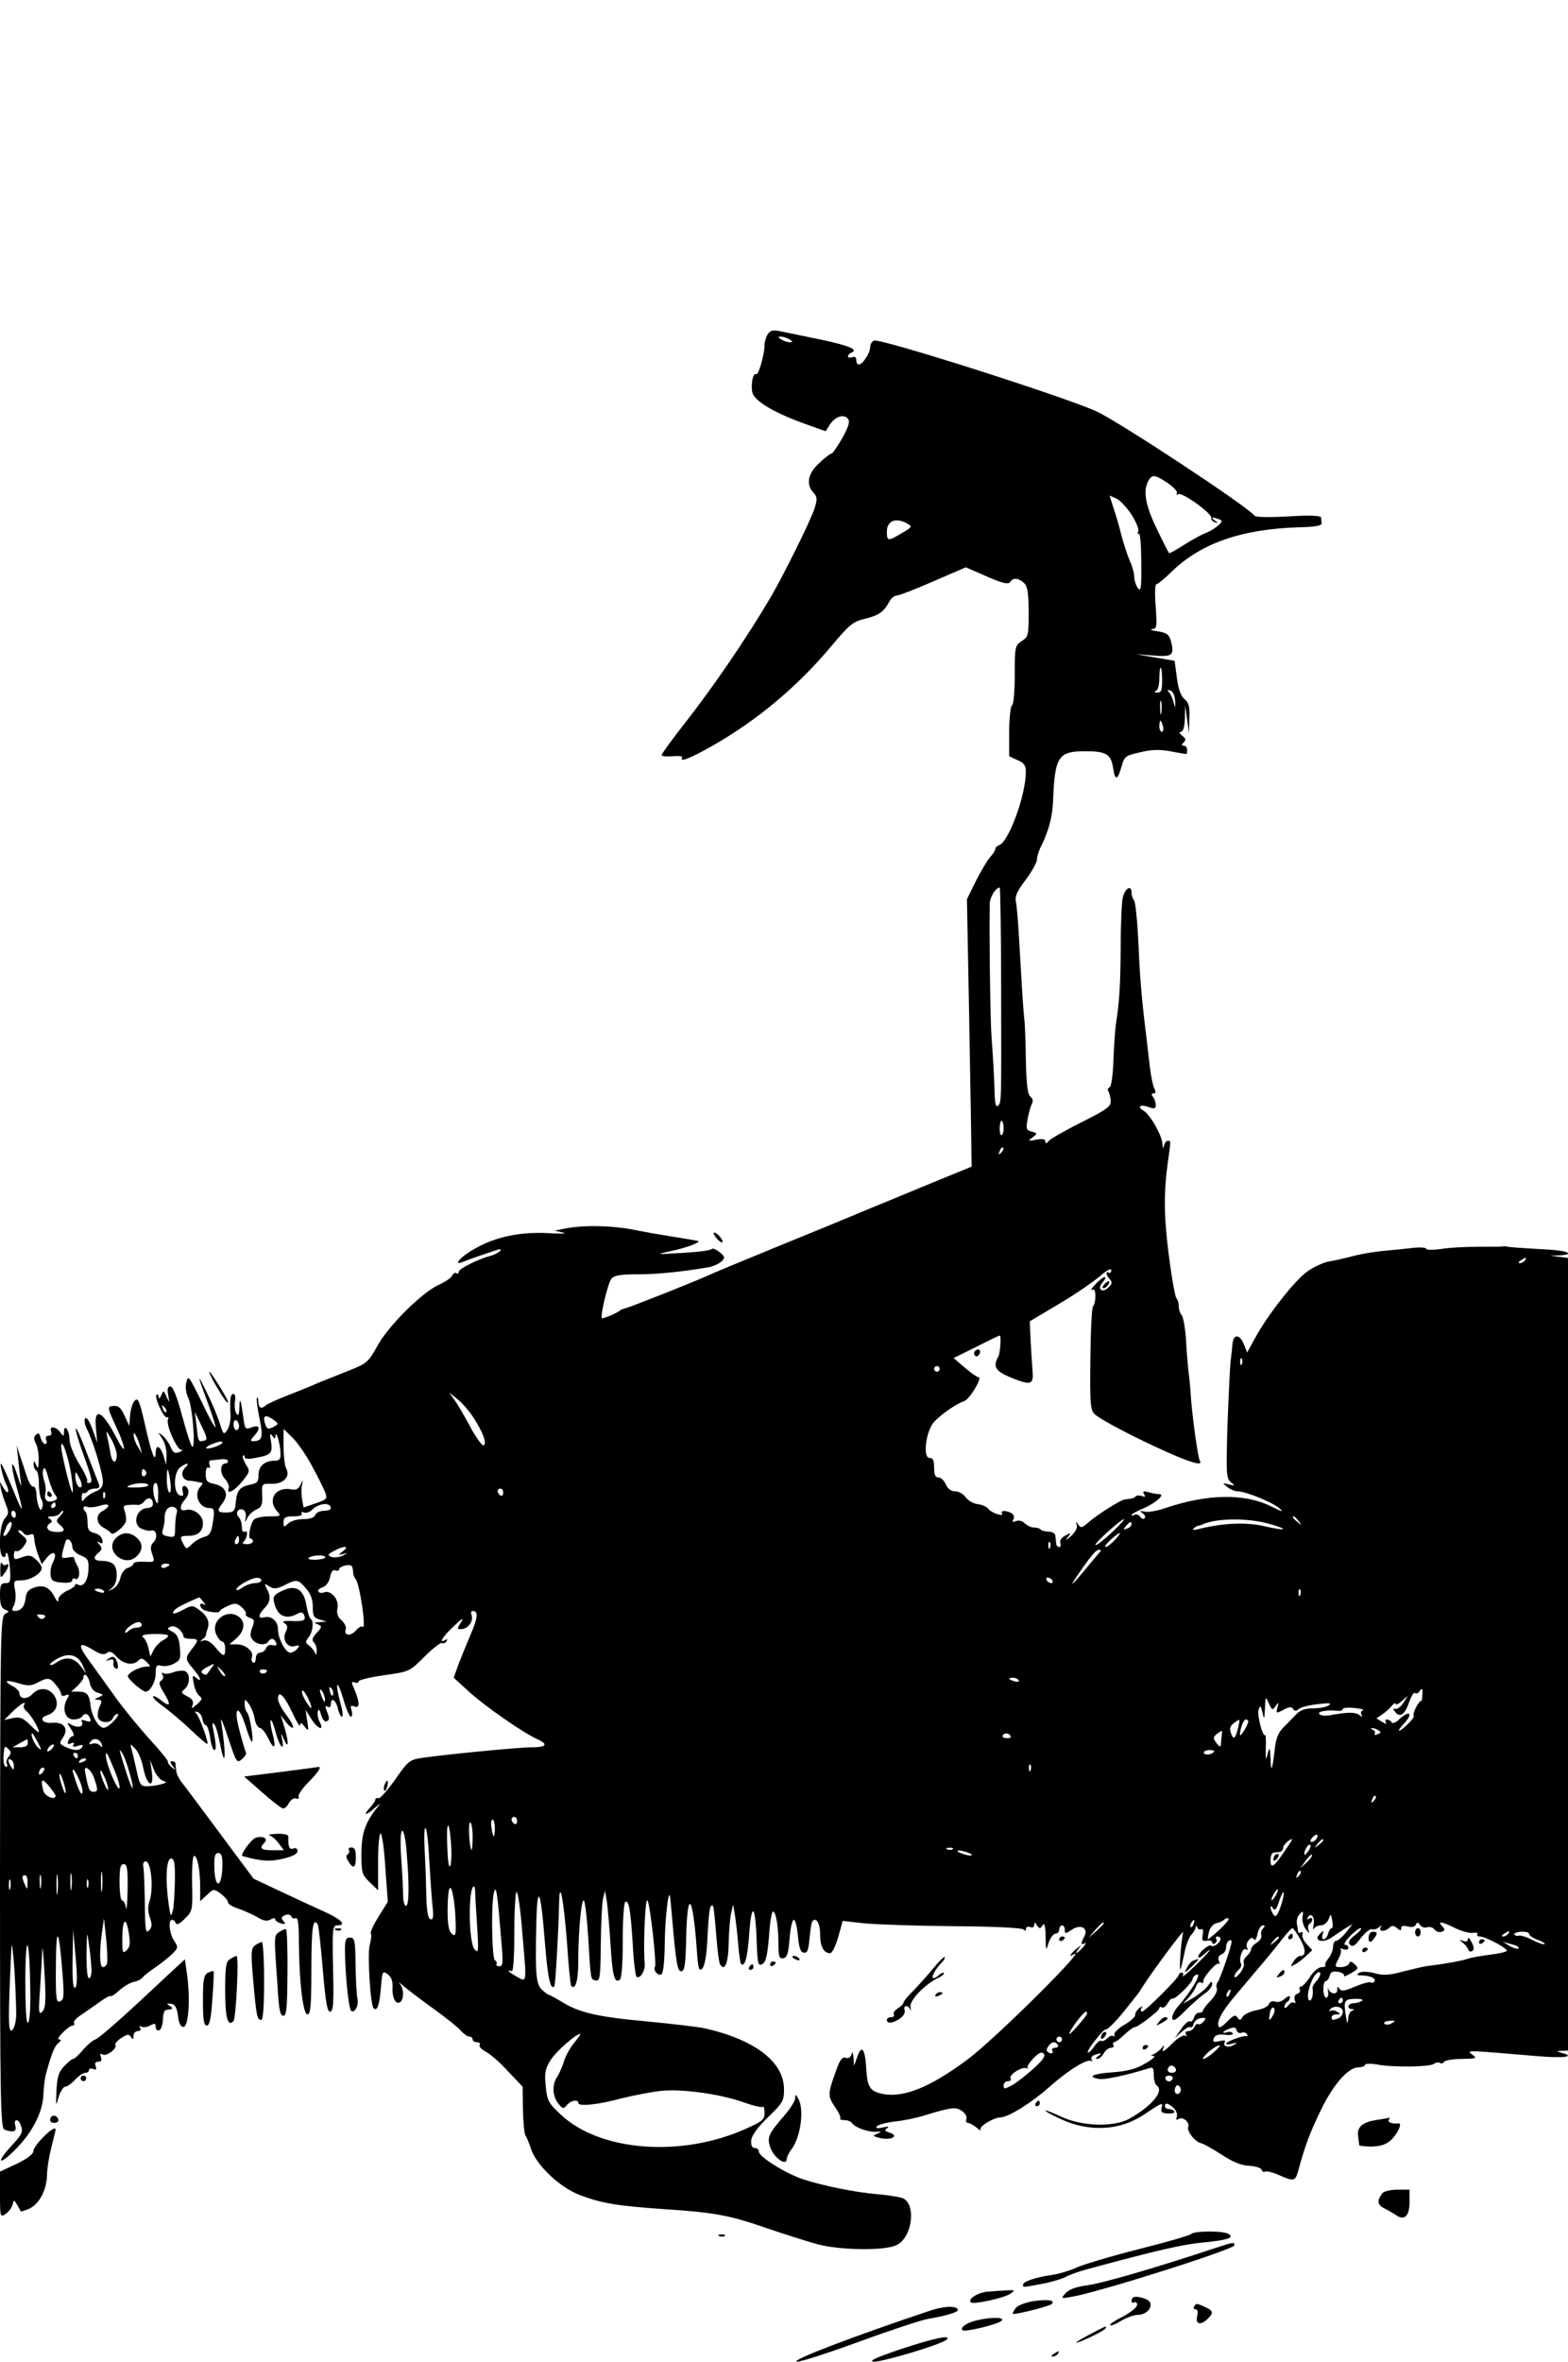 <?xml version="1.0" standalone="no"?>
<!DOCTYPE svg PUBLIC "-//W3C//DTD SVG 20010904//EN"
 "http://www.w3.org/TR/2001/REC-SVG-20010904/DTD/svg10.dtd">
<svg version="1.0" xmlns="http://www.w3.org/2000/svg"
 width="564pt" height="849pt" viewBox="0 0 564 849"
 preserveAspectRatio="xMidYMid meet">

<g transform="translate(0,849) scale(0.1,-0.1)"
fill="#000000" stroke="none">
<path d="M2761 7288 c-6 -10 -11 -27 -11 -38 0 -34 -22 -110 -30 -105 -11 7
-20 -34 -14 -65 7 -31 77 -73 191 -114 l73 -26 15 24 c19 29 50 39 65 21 8
-10 3 -27 -20 -69 -18 -31 -35 -56 -39 -56 -4 0 -24 -15 -44 -34 -41 -37 -49
-77 -21 -107 14 -15 14 -23 4 -56 -15 -46 -109 -235 -157 -318 -86 -146 -202
-316 -304 -447 -49 -62 -89 -117 -89 -122 0 -4 18 -6 39 -4 22 2 37 0 35 -4
-13 -20 29 -4 111 43 157 89 305 213 422 353 69 82 81 92 124 102 50 12 68 25
88 62 6 12 19 22 28 22 8 0 67 23 131 51 l116 50 55 -24 c77 -34 98 -40 106
-27 9 15 31 12 49 -6 12 -12 16 -37 16 -104 0 -83 -1 -89 -25 -104 -24 -16
-25 -21 -25 -121 0 -58 -4 -107 -10 -110 -5 -3 -10 -46 -10 -95 l0 -88 30 -14
c24 -10 30 -19 30 -43 -1 -85 -61 -248 -95 -262 -8 -3 -15 -9 -15 -14 0 -6 -8
-18 -18 -29 -10 -11 -33 -49 -51 -85 l-33 -67 8 -421 c4 -232 8 -449 8 -481
l1 -59 -120 -49 c-66 -27 -178 -74 -250 -103 -71 -30 -224 -93 -340 -140 -115
-47 -223 -92 -240 -100 -48 -22 -278 -113 -295 -117 -8 -2 -17 -5 -20 -8 -7
-8 -62 -31 -65 -28 -7 8 22 127 34 142 10 12 32 16 95 16 72 0 158 9 253 25
18 3 39 13 48 21 14 14 13 17 -7 34 -13 10 -25 15 -28 11 -3 -5 -50 -11 -105
-14 -98 -6 -99 -6 -40 7 51 10 111 33 95 36 -3 1 -45 8 -95 16 -49 8 -101 17
-115 20 -83 19 -197 23 -270 8 l-35 -7 30 -7 c17 -4 -8 -5 -55 -2 -99 5 -188
-13 -264 -57 -49 -27 -80 -63 -40 -46 24 10 126 45 131 45 15 0 -12 -19 -34
-24 -42 -11 -113 -46 -113 -57 0 -6 -4 -8 -9 -5 -5 3 -11 -1 -14 -8 -3 -8 -25
-23 -49 -34 -57 -25 -178 -144 -218 -215 -37 -66 -39 -67 -115 -97 -33 -13
-78 -31 -100 -40 -22 -10 -71 -30 -110 -45 -38 -15 -74 -31 -79 -36 -16 -15
-26 -10 -27 14 0 12 -2 18 -5 12 -2 -5 2 -39 10 -75 13 -66 10 -79 -23 -80
-11 0 -11 4 2 18 26 28 22 43 -7 32 -24 -9 -25 -7 -31 38 -9 64 -13 74 -14 32
-1 -26 -4 -31 -11 -20 -5 8 -7 27 -5 43 3 15 1 27 -5 27 -11 0 -14 -18 -11
-72 2 -21 -4 -46 -11 -57 -13 -19 -15 -17 -27 22 -7 23 -28 74 -47 112 -37 76
-36 69 7 -47 16 -43 26 -78 24 -78 -3 0 -23 35 -43 78 -54 110 -55 112 -62 82
-4 -14 -1 -37 7 -54 15 -29 27 -176 15 -176 -4 0 -20 49 -36 108 -19 72 -34
109 -43 109 -10 0 -12 -9 -8 -31 5 -30 5 -30 -6 -6 -11 24 -11 24 -19 5 -5
-12 -9 -14 -9 -6 -1 8 -4 11 -8 8 -9 -9 28 -88 38 -81 5 3 6 -1 3 -9 -7 -19
32 -107 48 -108 7 0 4 -4 -7 -8 -16 -6 -22 -3 -31 18 -6 14 -19 33 -29 41 -18
14 -18 14 -2 -10 9 -13 17 -40 16 -60 l-1 -35 -10 33 c-12 37 -28 42 -28 10
-1 -40 -16 0 -39 104 -19 83 -25 96 -36 84 -8 -7 -15 -31 -17 -52 l-3 -39 -17
37 c-12 27 -22 36 -37 35 -27 -2 -27 -2 10 -82 34 -75 33 -101 -2 -33 -50 98
-82 114 -74 36 l5 -53 -18 49 c-11 30 -21 45 -26 38 -4 -6 -1 -24 7 -39 22
-43 57 -159 57 -188 0 -18 -7 -28 -27 -36 -14 -5 -31 -17 -38 -25 -9 -13 -11
-13 -11 5 0 11 4 18 7 15 4 -2 10 0 14 6 3 5 15 10 27 10 15 0 18 4 13 18 -4
9 -23 59 -43 110 -19 51 -37 91 -39 88 -3 -3 9 -44 26 -91 34 -94 36 -105 20
-105 -5 0 -8 4 -5 8 2 4 -11 32 -30 62 -19 32 -34 68 -34 87 0 33 -20 58 -20
26 -1 -17 -1 -17 -14 0 -16 21 -40 23 -32 2 3 -9 0 -15 -9 -15 -9 0 -12 -6 -9
-15 4 -8 2 -15 -4 -15 -5 0 -12 10 -16 22 -4 17 -8 20 -17 11 -8 -8 -8 -16 0
-31 6 -11 11 -38 10 -59 0 -30 -2 -34 -9 -18 -7 16 -9 17 -9 3 -1 -9 4 -20 9
-23 6 -3 10 -25 10 -48 0 -23 4 -48 9 -56 5 -8 7 -21 3 -29 -4 -13 -7 -12 -13
4 -4 10 -8 31 -8 46 -1 16 -6 27 -12 25 -6 -1 -16 16 -23 38 -7 22 -18 56 -25
75 l-11 35 5 -45 c2 -25 7 -61 9 -80 5 -28 2 -25 -10 13 -24 75 -28 48 -5 -35
29 -104 26 -106 -13 -10 -19 46 -37 86 -41 90 -8 9 5 -47 16 -70 15 -29 9 -44
-7 -18 l-15 25 4 -25 c3 -14 11 -39 18 -57 11 -28 11 -34 -4 -51 -19 -21 -24
-126 -7 -137 6 -3 10 -1 10 6 0 7 3 10 6 6 3 -3 8 -29 10 -56 3 -45 1 -51 -16
-51 -17 0 -20 -7 -20 -44 0 -33 5 -46 18 -51 16 -6 16 -7 0 -16 -16 -9 -17
-73 -18 -928 0 -828 2 -919 16 -925 31 -12 46 -7 39 14 -7 24 10 27 19 4 10
-27 7 -33 -35 -79 -57 -62 -41 -69 19 -8 59 60 96 133 98 194 1 26 5 57 8 70
21 78 32 105 46 116 11 9 11 12 2 13 -14 0 35 50 50 50 5 0 7 4 4 9 -3 5 9 19
27 30 17 12 47 32 66 46 19 14 36 23 39 21 2 -3 17 7 33 22 16 14 39 27 51 29
11 2 26 9 32 17 6 7 27 23 46 36 19 13 46 34 59 47 22 22 23 24 7 48 -17 26
-22 75 -7 75 5 0 11 -5 13 -12 3 -8 15 -2 33 16 28 28 28 31 26 127 -1 57 2
99 7 99 12 0 22 -50 22 -113 l0 -50 24 22 c24 23 25 23 50 5 14 -11 26 -24 26
-31 0 -6 17 -17 38 -23 20 -7 51 -21 67 -30 22 -14 35 -16 48 -9 10 6 17 6 17
1 0 -5 9 -12 21 -15 16 -4 18 -3 8 9 -9 11 -7 15 7 21 10 4 19 2 22 -5 2 -6 9
-9 15 -6 9 3 12 -20 12 -83 1 -147 15 -263 31 -263 11 0 14 30 14 165 0 147 6
186 23 158 3 -5 11 -77 18 -161 10 -117 16 -152 26 -152 12 0 14 28 11 155 -3
142 -2 155 15 155 36 0 15 22 -50 51 -38 17 -109 50 -160 74 l-91 43 -122 164
c-66 89 -128 172 -137 183 -9 11 -18 29 -19 40 -1 11 -3 23 -3 28 -1 4 -6 7
-12 7 -8 0 -7 -6 2 -17 13 -16 12 -17 -4 -4 -9 8 -15 16 -13 19 3 2 -26 38
-64 79 -38 42 -93 109 -122 149 -29 41 -72 100 -95 132 -46 62 -42 75 12 42
26 -16 39 -19 49 -11 10 8 19 5 36 -14 25 -27 59 -32 78 -13 9 10 16 8 29 -5
16 -16 16 -17 1 -17 -26 0 -68 -22 -68 -35 0 -10 52 -55 64 -55 16 0 36 36 36
65 0 29 3 32 21 28 11 -3 31 0 45 8 22 11 25 18 21 57 -3 34 -9 47 -26 57 -21
11 -21 13 -6 19 16 6 44 -17 45 -36 0 -5 11 -8 25 -8 30 0 31 -4 5 -37 -25
-33 -25 -35 5 -71 28 -33 33 -51 10 -32 -13 11 -14 8 -8 -21 3 -19 13 -39 20
-44 12 -9 10 -14 -8 -30 -20 -17 -22 -18 -16 -3 4 13 -1 22 -19 31 -23 12 -24
15 -10 26 20 17 21 57 1 65 -8 3 -27 1 -41 -4 -14 -6 -30 -7 -36 -4 -7 5 -8 2
-3 -6 4 -7 2 -16 -5 -20 -10 -6 -8 -16 10 -45 27 -44 22 -53 -13 -24 -15 11
-27 16 -27 11 0 -5 17 -21 37 -35 21 -15 64 -51 97 -82 32 -31 60 -54 62 -53
5 6 -30 102 -41 111 -6 5 -4 7 5 4 8 -2 16 -13 18 -25 2 -12 7 -22 12 -22 5 0
12 -20 16 -45 3 -25 10 -45 15 -45 8 0 6 25 -6 84 -2 12 0 15 5 10 6 -6 14
-34 20 -64 21 -111 25 -50 5 75 -2 17 9 -11 26 -62 29 -88 31 -91 49 -76 10 9
17 19 15 23 -2 3 -13 39 -23 78 -24 88 -5 102 22 17 9 -30 19 -55 22 -55 8 0
-7 94 -17 105 -5 5 -9 18 -9 30 1 20 1 20 15 1 8 -11 18 -34 21 -53 3 -18 12
-33 18 -33 7 0 20 -16 30 -36 22 -47 31 -38 16 16 -6 23 -9 44 -6 47 3 3 10
-15 17 -41 13 -51 33 -76 24 -29 -5 27 -5 27 5 4 17 -40 20 -18 5 34 l-15 50
19 -25 c11 -14 22 -22 25 -19 3 3 -7 23 -24 45 -16 21 -30 47 -30 57 0 35 21
15 50 -45 16 -35 29 -57 29 -49 1 11 5 10 17 -5 14 -18 15 -16 9 21 l-6 40 20
-32 c23 -37 49 -47 31 -12 -6 11 -9 28 -7 37 3 12 6 9 12 -11 4 -15 12 -26 19
-24 12 5 12 11 0 41 -5 14 -4 17 4 12 7 -4 12 -1 12 8 0 28 18 17 25 -14 4
-16 10 -30 15 -30 5 0 2 23 -6 51 -8 28 -13 56 -11 62 2 7 12 -16 22 -50 10
-35 22 -63 27 -63 5 0 6 10 3 22 -6 17 -4 20 9 15 20 -8 21 12 2 58 -13 29
-13 33 0 28 8 -3 14 -1 14 4 0 5 41 15 91 22 92 13 92 13 146 67 30 30 59 52
63 49 5 -3 12 0 16 6 4 8 3 9 -4 5 -27 -16 -9 13 30 49 31 30 38 33 26 14 -15
-24 -15 -25 4 -24 23 2 42 30 34 51 -3 8 -1 14 4 14 21 0 19 -23 -6 -82 -15
-35 -35 -84 -45 -110 l-17 -48 56 -51 c57 -52 194 -147 245 -170 40 -18 33
-29 -20 -29 -48 0 -304 -25 -395 -38 -45 -7 -50 -11 -96 -77 -27 -38 -54 -69
-60 -68 -7 2 -12 -1 -12 -5 0 -5 -9 -18 -20 -30 -27 -29 -13 -28 19 1 20 17
22 18 9 2 -44 -54 -58 -95 -58 -168 0 -68 2 -75 30 -102 l30 -29 0 102 c0 56
4 102 9 102 5 0 13 -55 17 -122 l9 -123 -33 -53 c-18 -29 -31 -56 -28 -61 3
-4 1 -23 -4 -41 -9 -32 2 -216 14 -228 13 -12 21 12 26 73 5 61 6 63 25 49 13
-10 18 -24 17 -47 -2 -37 11 -63 27 -53 15 10 14 49 -1 66 -7 8 1 3 17 -11 17
-14 64 -50 105 -79 41 -30 85 -64 96 -77 12 -13 26 -23 33 -23 6 0 11 -4 11
-10 0 -5 7 -10 16 -10 8 0 13 -4 9 -10 -3 -5 7 -16 22 -24 16 -8 52 -39 80
-70 l53 -56 1 -83 c1 -45 5 -86 9 -92 4 -5 13 -27 20 -48 19 -59 104 -139 175
-166 80 -30 132 -39 305 -51 183 -12 235 -22 373 -70 62 -21 141 -46 177 -56
83 -22 243 -24 285 -3 57 27 72 149 21 169 -12 4 -54 11 -92 14 -75 6 -194 30
-264 53 -60 19 -160 81 -160 99 0 8 -7 14 -15 14 -10 0 -14 9 -13 27 2 18 22
46 60 83 54 52 58 59 58 101 0 98 -104 178 -285 219 -22 5 -117 16 -210 25
-177 16 -245 32 -307 72 -21 12 -40 23 -43 23 -3 0 -14 8 -25 18 -22 20 -25
56 -21 232 3 158 16 133 31 -62 10 -125 20 -173 34 -157 4 4 15 199 17 294 1
98 16 25 29 -143 5 -80 12 -148 15 -150 15 -15 25 20 25 87 0 114 12 236 21
219 4 -8 11 -68 15 -134 9 -153 8 -148 27 -152 15 -3 17 12 18 130 1 73 4 147
8 163 l7 30 7 -40 c3 -22 9 -90 13 -152 7 -115 14 -141 33 -129 7 5 11 54 11
141 0 74 4 136 9 139 13 8 19 -25 27 -152 3 -62 10 -115 14 -117 13 -8 31 22
29 47 -6 63 2 242 10 228 10 -17 33 -228 27 -239 -8 -12 11 -34 23 -27 7 5 11
45 12 104 0 86 13 204 19 177 1 -5 7 -68 13 -140 10 -104 15 -130 27 -130 12
0 16 21 18 115 4 182 23 166 38 -32 5 -74 8 -85 20 -73 9 9 16 48 19 116 5 96
9 119 20 108 2 -3 7 -48 11 -101 4 -53 10 -102 14 -108 17 -28 30 5 31 78 1
42 5 91 9 107 l7 30 6 -35 c3 -19 9 -66 12 -105 3 -38 8 -71 10 -73 14 -14 24
21 30 110 9 119 23 100 27 -38 3 -73 5 -81 20 -73 13 7 18 30 24 99 3 49 10
90 14 90 11 0 20 -54 20 -117 0 -46 3 -54 18 -51 13 3 18 17 22 71 3 37 10 67
15 67 6 0 12 -26 15 -57 4 -43 9 -59 21 -61 13 -2 17 8 21 53 3 30 7 58 11 61
14 14 27 -10 27 -50 0 -42 13 -66 36 -66 7 0 20 26 29 58 l16 58 82 -9 c45 -4
190 -9 322 -10 146 -1 243 -6 247 -12 5 -6 8 -5 8 2 0 7 7 10 15 7 9 -4 15 0
15 7 0 11 3 11 10 -1 9 -13 11 -13 20 0 7 11 10 0 11 -40 1 -53 1 -54 11 -22
6 17 17 32 24 32 8 0 14 7 14 15 0 8 5 15 10 15 6 0 10 -7 10 -16 0 -15 2 -15
26 1 32 21 60 5 44 -25 -13 -25 -13 -33 3 -24 6 4 3 -2 -7 -14 -23 -26 -34
-29 -15 -4 11 14 10 13 -9 -2 -23 -20 -30 -32 -12 -21 66 41 -280 -303 -380
-377 -134 -100 -229 -138 -304 -124 -46 9 -56 24 -60 88 -4 74 -16 92 -32 47
l-12 -34 -2 30 c-2 19 -4 23 -7 12 -3 -11 -11 -16 -21 -13 -13 4 -21 -7 -35
-47 -30 -83 -30 -90 -4 -129 14 -20 23 -39 19 -42 -3 -3 4 -6 16 -6 11 0 24
-5 27 -11 10 -15 56 -32 85 -31 22 2 23 1 5 -7 -18 -7 -16 -9 13 -16 40 -8 67
9 32 20 -18 6 -20 9 -9 16 9 6 4 7 -15 3 -19 -5 -27 -3 -23 3 4 6 33 14 64 18
32 3 81 13 108 22 99 30 113 31 135 16 12 -8 19 -21 16 -29 -3 -8 0 -14 6 -14
6 0 20 -8 31 -17 11 -10 17 -13 14 -7 -7 11 48 44 72 44 27 0 111 52 174 108
72 64 140 105 153 94 4 -4 4 -2 1 4 -4 7 0 15 9 18 24 9 31 7 14 -4 -9 -6 -10
-10 -3 -10 7 0 17 9 23 20 6 11 18 20 26 20 8 0 12 5 9 10 -3 6 -2 10 2 10 5
0 22 12 38 28 16 15 32 26 35 26 9 -3 90 59 90 68 0 5 4 7 9 3 6 -3 15 4 21
15 6 11 14 19 18 17 10 -3 72 58 72 71 0 5 6 12 14 15 21 8 -18 -59 -68 -116
-14 -16 -22 -35 -19 -43 3 -10 17 -1 47 30 24 24 55 51 69 61 15 9 27 25 27
33 0 13 -3 12 -15 -5 -8 -11 -32 -31 -52 -43 l-38 -22 21 23 c12 13 24 32 27
42 4 10 12 15 17 12 6 -4 9 -3 8 2 -4 13 48 73 56 65 4 -3 4 1 0 11 -4 11 0
19 10 23 9 3 16 14 16 24 0 11 5 22 10 25 6 3 10 2 10 -3 0 -16 -42 -137 -50
-146 -5 -5 -6 -15 -3 -23 3 -8 -7 -27 -22 -43 -15 -15 -28 -32 -28 -37 -1 -4
-7 -7 -14 -7 -7 1 -15 -7 -18 -17 -4 -11 -10 -17 -15 -14 -5 3 -19 -9 -31 -27
l-23 -33 25 23 c14 12 28 20 31 16 4 -3 9 3 12 13 3 10 15 19 27 20 17 2 18
-1 9 -12 -7 -8 -16 -13 -20 -10 -4 3 -10 -2 -14 -10 -3 -8 -13 -15 -21 -15
-10 0 -13 -5 -9 -12 4 -6 3 -8 -4 -4 -6 3 -28 -10 -48 -31 -25 -25 -36 -31
-31 -18 6 17 5 18 -5 4 -7 -9 -20 -18 -28 -22 -13 -5 -13 -6 0 -6 8 -1 -5 -13
-30 -27 -33 -20 -64 -28 -117 -32 -72 -5 -95 -16 -50 -24 19 -4 101 14 175 37
19 7 22 4 22 -23 0 -17 5 -34 10 -37 30 -19 -18 -76 -100 -121 -56 -30 -169
-26 -242 8 -32 15 -58 25 -58 22 0 -3 25 -16 55 -30 104 -48 213 -42 300 16
67 45 69 45 63 24 -4 -15 1 -19 23 -20 16 -1 26 3 23 7 -3 5 -12 9 -20 9 -8 0
-14 5 -14 10 0 14 11 12 31 -6 10 -9 15 -23 12 -32 -4 -10 -2 -13 6 -8 15 10
41 -11 35 -28 -6 -16 26 -56 47 -59 8 -2 41 -20 73 -41 40 -26 70 -39 99 -40
22 -1 43 -8 45 -14 2 -7 8 -10 12 -7 5 3 26 -2 47 -11 59 -26 62 -25 74 19 25
91 42 135 81 215 45 92 98 152 135 152 12 0 23 4 23 9 0 4 19 5 43 1 58 -11
189 -9 204 2 7 5 17 7 22 4 5 -4 12 -2 16 4 3 5 32 10 63 10 53 1 56 2 37 16
-21 16 -24 16 235 -6 94 -8 138 -2 90 11 -24 7 -24 7 -2 8 l22 1 0 1424 0
1425 -32 4 -33 4 33 1 c59 3 33 17 -41 21 -121 7 -142 9 -147 11 -3 1 -9 1
-15 0 -5 -1 -46 -1 -90 -1 -44 0 -104 -3 -132 -8 -30 -4 -53 -4 -53 1 0 4 -21
6 -47 3 -27 -3 -75 -8 -108 -11 -33 -3 -82 -11 -110 -19 -27 -7 -66 -16 -86
-19 -20 -4 -55 -20 -77 -36 -45 -32 -143 -157 -187 -238 l-29 -53 -13 32 c-15
35 -37 34 -40 -2 -1 -13 -4 -42 -7 -64 -2 -22 -7 -125 -11 -229 -5 -173 -4
-189 12 -203 17 -13 16 -14 -7 -8 -24 6 -24 5 -6 -9 11 -9 28 -16 38 -16 28 0
125 -39 150 -61 17 -15 10 -13 -32 8 -95 46 -227 44 -378 -7 -28 -10 -62 -16
-75 -13 -17 4 -19 3 -7 -6 8 -5 11 -13 7 -18 -5 -4 -12 -1 -16 6 -5 7 -14 10
-20 7 -6 -4 -11 -5 -11 -1 0 3 19 14 43 24 46 20 80 51 56 51 -8 0 -25 3 -38
7 -18 5 -22 3 -16 -7 6 -10 4 -12 -7 -7 -9 3 -19 3 -23 -1 -7 -7 -11 -8 -38
-11 -16 -1 -102 -56 -135 -85 -20 -18 -25 -18 -33 -6 -9 13 -10 12 -6 -1 3
-10 -5 -26 -21 -40 -17 -16 -21 -17 -12 -5 14 18 14 19 -8 7 -14 -7 -21 -18
-18 -27 3 -8 1 -14 -4 -14 -6 0 -11 6 -11 13 -1 6 -2 19 -3 27 0 8 -11 15 -23
15 -11 0 -25 3 -29 7 -4 5 -15 8 -25 8 -10 0 -24 7 -33 15 -8 9 -22 12 -32 8
-12 -5 -15 -3 -9 6 4 8 2 17 -6 22 -18 11 -42 11 -35 0 9 -14 -38 1 -49 16 -6
8 -23 15 -38 17 -15 1 -35 13 -43 24 -8 12 -25 22 -38 22 -15 0 -27 9 -34 25
-6 14 -18 25 -27 25 -11 0 -15 10 -15 35 0 26 -4 35 -16 35 -27 0 -13 101 18
132 29 29 80 64 106 72 20 7 67 86 52 86 -5 0 -27 15 -49 34 l-41 35 81 40
c45 23 83 41 85 41 6 0 2 -63 -5 -75 -20 -36 -11 -52 40 -74 78 -32 87 -29 83
22 -2 23 -5 73 -7 110 l-3 68 104 62 c58 34 123 79 147 99 25 22 42 31 42 23
0 -8 -4 -12 -9 -9 -12 8 -10 -10 4 -24 9 -10 9 -16 -4 -28 -23 -24 -44 -7 -22
17 9 10 13 19 7 19 -5 0 -20 -12 -34 -27 -13 -14 -18 -23 -11 -19 8 5 12 -2
12 -23 0 -16 -4 -32 -8 -35 -5 -3 -9 -88 -10 -189 -2 -164 0 -186 16 -200 24
-22 152 -88 260 -136 90 -40 129 -50 118 -32 -7 11 -25 141 -32 223 -2 35 -6
79 -9 98 -2 19 -7 71 -9 114 -3 44 -10 84 -16 90 -5 5 -10 19 -10 31 0 12 -4
25 -9 30 -7 9 -30 156 -37 250 -7 77 -5 151 5 225 13 94 13 90 2 90 -5 0 -12
-8 -14 -17 -3 -13 -5 -11 -6 6 -1 30 -45 107 -69 120 -24 14 -9 23 20 12 20
-7 25 -6 25 7 0 10 -4 23 -10 30 -6 8 -6 12 2 12 8 0 9 6 3 18 -5 9 -12 44
-16 77 -4 33 -9 76 -11 95 -19 153 -25 224 -30 350 -4 80 -11 149 -16 154 -5
6 -9 18 -9 29 0 27 -23 15 -31 -17 -4 -15 -8 -95 -8 -178 -1 -141 -4 -192 -17
-278 -3 -19 -7 -78 -9 -130 -2 -57 -8 -96 -14 -98 -6 -2 -8 -9 -4 -15 4 -7 8
-22 8 -35 1 -19 -16 -31 -104 -75 -58 -29 -111 -59 -118 -67 -8 -10 -12 -11
-13 -3 0 9 -10 11 -32 7 -31 -6 -32 -5 -14 8 18 14 18 15 -3 21 -20 5 -21 10
-15 44 4 21 10 45 15 54 6 11 4 21 -5 28 -10 8 -14 44 -16 129 -1 64 -3 133
-6 152 -4 36 -9 123 -19 295 -3 55 -8 111 -11 125 -4 19 5 38 36 79 22 29 40
62 40 73 0 10 7 32 15 47 27 54 41 107 43 166 6 156 19 175 115 175 76 0 93
-10 101 -61 7 -47 16 -44 31 9 9 33 15 37 65 48 40 10 70 11 109 4 30 -6 56
-10 58 -10 2 0 3 7 3 15 0 8 -5 15 -12 15 -9 0 -9 3 0 12 9 9 7 14 -6 24 -10
8 -12 13 -4 14 7 0 13 17 14 48 l1 47 7 -50 7 -50 1 53 c2 42 -2 57 -18 70
-13 11 -22 37 -27 77 l-8 60 -70 12 -70 12 63 -5 c69 -6 77 1 64 51 -7 25 -15
31 -48 36 -21 3 -30 7 -20 8 17 1 18 7 13 81 -4 44 -2 80 2 80 5 0 31 21 58
48 106 101 251 151 458 157 53 1 80 6 79 14 -1 6 -2 16 -2 21 -2 7 -40 9 -118
4 -71 -4 -118 -3 -122 3 -21 30 -480 333 -567 374 -110 51 -778 264 -801 255
-8 -3 -14 -14 -14 -23 0 -22 -27 -63 -41 -63 -5 0 -9 7 -9 16 0 10 -6 14 -15
10 -8 -3 -15 -1 -15 3 0 5 6 11 13 14 27 10 -12 26 -113 47 -58 12 -121 25
-141 29 -30 6 -38 4 -48 -11z m79 -18 c13 -9 13 -10 0 -10 -8 0 -22 5 -30 10
-13 9 -13 10 0 10 8 0 22 -5 30 -10z m1360 -516 c22 -15 37 -31 33 -37 -3 -6
-1 -7 5 -3 14 8 123 -70 119 -86 -1 -6 5 -13 13 -15 13 -4 13 -3 0 6 -17 12
-10 14 14 5 14 -5 14 -9 -5 -25 -12 -10 -31 -21 -43 -25 -11 -4 -45 -22 -75
-41 -29 -19 -55 -33 -56 -31 -2 2 -22 41 -44 87 -41 85 -50 135 -31 172 14 25
23 24 70 -7z m-129 -115 c17 -27 27 -54 23 -60 -4 -7 -3 -10 2 -7 5 4 9 -41 9
-104 1 -91 -1 -106 -12 -92 -7 10 -13 28 -13 40 0 12 -7 39 -17 60 -9 22 -22
62 -29 89 -7 28 -19 71 -28 97 l-15 47 25 -11 c13 -6 38 -33 55 -59z m-809
-30 c20 -11 20 -13 -18 -35 -50 -30 -54 -30 -54 5 0 39 31 52 72 30z m918
-564 c0 -36 -3 -45 -17 -44 -11 0 -13 3 -5 6 7 2 12 22 12 44 0 21 2 39 5 39
3 0 5 -20 5 -45z m47 -76 c1 -24 0 -26 -4 -9 -3 14 -10 31 -16 39 -10 11 -9
13 3 9 9 -3 16 -18 17 -39z m-50 -41 c-2 -13 -4 -5 -4 17 -1 22 1 32 4 23 2
-10 2 -28 0 -40z m6 -48 c3 -11 1 -20 -4 -20 -5 0 -9 9 -9 20 0 11 2 20 4 20
2 0 6 -9 9 -20z m-582 -937 c1 -426 1 -415 -11 -427 -7 -7 -11 6 -12 35 -2 65
-5 125 -11 204 -5 56 -9 362 -7 487 0 23 22 58 36 58 2 0 5 -161 5 -357z m9
-508 c0 -14 -4 -25 -8 -25 -7 0 -8 31 -3 48 4 11 11 -3 11 -23z m-9 -88 c-10
-9 -11 -8 -5 6 3 10 9 15 12 12 3 -3 0 -11 -7 -18z m1884 -387 c-3 -5 -12 -10
-18 -10 -7 0 -6 4 3 10 19 12 23 12 15 0z m-1018 -372 c-3 -8 -6 -5 -6 6 -1
11 2 17 5 13 3 -3 4 -12 1 -19z m-1087 -18 c0 -5 -4 -10 -10 -10 -5 0 -10 5
-10 10 0 6 5 10 10 10 6 0 10 -4 10 -10z m-1677 -175 c34 -52 49 -93 37 -100
-5 -3 -25 25 -46 62 -20 38 -46 82 -57 98 l-21 30 31 -25 c17 -14 42 -43 56
-65z m-1105 20 c-3 -3 -9 2 -12 12 -6 14 -5 15 5 6 7 -7 10 -15 7 -18z m136
-103 c-21 -5 -21 -4 -27 53 l-6 50 24 -50 c21 -43 22 -50 9 -53z m251 74 c18
-13 18 -14 -2 -25 -17 -8 -22 -8 -27 5 -14 36 -3 44 29 20z m-125 -22 c0 -8
-4 -14 -10 -14 -5 0 -10 9 -10 21 0 11 5 17 10 14 6 -3 10 -13 10 -21z m-440
-101 c0 -38 -17 -34 -23 5 -3 20 -9 48 -12 62 -5 20 -2 17 14 -10 11 -19 20
-45 21 -57z m700 -38 c21 -38 43 -82 49 -97 9 -25 8 -27 -33 -41 l-44 -15 -5
27 c-3 16 -4 39 -1 52 4 23 4 23 -5 3 -7 -16 -16 -20 -34 -17 -56 11 -87 -38
-50 -79 15 -17 14 -18 -29 -18 -25 0 -50 -6 -55 -12 -14 -18 -22 -68 -12 -68
5 0 9 -4 9 -10 0 -5 -10 -10 -22 -10 -13 0 -18 4 -13 8 14 10 19 46 6 37 -7
-4 -11 3 -11 17 0 13 -5 29 -11 35 -14 14 -3 34 15 27 8 -3 12 -15 10 -27 -4
-21 -4 -22 6 -2 6 12 21 25 33 30 18 8 22 18 20 52 -2 41 -1 41 34 40 42 -1
68 25 53 54 -6 10 -10 46 -10 80 l0 63 31 -30 c17 -16 48 -60 69 -99z m-616
65 l7 -25 -15 25 c-9 14 -15 32 -15 40 0 13 1 13 8 0 5 -8 12 -26 15 -40z
m487 40 c2 22 17 -30 18 -62 1 -22 -4 -28 -20 -28 -37 0 -59 -19 -59 -51 0
-25 -5 -30 -30 -35 -37 -8 -48 -20 -52 -64 -2 -29 -7 -35 -28 -36 -38 -2 -42
5 -20 33 25 32 12 61 -31 70 -24 5 -29 10 -29 35 0 17 4 27 10 23 6 -3 7 1 4
9 -3 9 -2 16 2 17 5 0 21 2 37 4 15 2 27 -1 27 -6 0 -5 -4 -9 -9 -9 -19 0 -21
-34 -3 -54 11 -12 17 -27 15 -33 -11 -30 23 -11 55 31 21 27 21 31 6 53 -8 14
-13 27 -10 31 3 3 6 1 6 -5 0 -7 14 -8 38 -3 57 10 63 17 57 58 -5 28 -4 33 4
22 10 -13 11 -13 12 0z m-191 -25 c0 -8 -52 -26 -58 -20 -3 2 6 9 19 14 28 11
39 13 39 6z m-544 -113 c6 -40 8 -70 4 -65 -8 9 -40 143 -40 164 1 35 25 -33
36 -99z m410 23 c-18 -18 -11 -44 13 -47 9 0 21 -2 26 -3 6 -2 14 -3 20 -4 5
0 4 -6 -3 -13 -27 -27 -7 -78 30 -78 20 0 21 -7 12 -62 -5 -28 -12 -38 -30
-42 -14 -4 -33 -15 -44 -26 -19 -19 -20 -19 -30 0 -15 27 -13 30 18 30 34 0
52 16 52 46 0 28 -34 54 -61 47 -24 -7 -25 14 -3 38 9 10 14 25 11 34 -9 22
-26 18 -20 -5 4 -16 2 -19 -11 -14 -23 9 -22 82 2 100 24 18 37 17 18 -1z
m-467 -98 c9 -12 8 -16 -5 -21 -23 -9 -37 3 -31 26 3 11 1 32 -4 46 -5 14 -7
33 -3 41 4 11 10 0 18 -31 7 -26 18 -53 25 -61z m326 84 c3 -5 1 -12 -5 -16
-5 -3 -10 1 -10 9 0 18 6 21 15 7z m88 -39 c3 -24 1 -40 -4 -36 -5 3 -9 24 -9
46 0 51 5 47 13 -10z m-320 -15 c-8 -12 -23 14 -22 38 0 18 1 17 13 -5 8 -14
12 -29 9 -33z m240 6 c3 -5 -16 -9 -42 -9 -32 -1 -40 1 -26 7 26 10 63 11 68
2z m36 -35 c0 -33 -2 -38 -9 -23 -12 28 -12 65 0 65 6 0 10 -19 9 -42z m1241
6 c0 -8 -4 -12 -10 -9 -5 3 -10 10 -10 16 0 5 5 9 10 9 6 0 10 -7 10 -16z
m-1433 -16 c-3 -8 -6 -5 -6 6 -1 11 2 17 5 13 3 -3 4 -12 1 -19z m173 -24 c0
-8 -8 -14 -18 -14 -43 0 -59 -63 -19 -76 12 -5 26 -7 31 -5 18 5 25 -24 9 -41
-12 -13 -13 -23 -5 -45 9 -28 9 -28 -29 -26 -22 1 -39 -2 -39 -7 0 -5 -9 -12
-20 -15 -13 -4 -23 -19 -27 -36 -3 -16 -15 -34 -27 -40 -19 -9 -19 -9 -3 4 20
16 23 67 5 85 -7 7 -25 12 -40 12 -31 0 -36 11 -13 30 12 10 13 16 3 28 -11
13 -11 14 0 8 10 -6 13 -3 10 10 -2 10 -14 21 -28 24 -20 5 -25 12 -25 37 0
17 -3 35 -7 39 -13 13 -9 24 7 18 8 -3 28 -1 45 4 34 12 41 -1 10 -18 -27 -14
-25 -46 3 -61 12 -7 24 -15 27 -20 6 -9 45 22 52 41 3 8 1 25 -3 38 -7 18 -5
22 14 23 12 1 27 1 33 0 6 -1 17 5 24 14 14 17 30 11 30 -11z m-350 -4 c0 -5
-5 -10 -11 -10 -5 0 -7 5 -4 10 3 6 8 10 11 10 2 0 4 -4 4 -10z m990 -11 c0
-5 -11 -9 -25 -9 -14 0 -28 -7 -31 -15 -4 -10 -20 -15 -44 -15 -22 0 -45 -7
-54 -16 -15 -14 -16 -14 -16 5 0 17 6 21 36 21 20 0 33 4 29 10 -3 5 0 7 8 4
8 -3 21 1 29 9 24 25 68 29 68 6z m-554 -16 c-3 -8 -6 -32 -6 -52 0 -35 -2
-38 -25 -33 -21 4 -24 8 -19 26 4 11 7 30 6 41 -1 10 4 25 9 31 14 17 42 6 35
-13z m-579 -8 c0 -8 -4 -12 -9 -9 -10 7 -10 24 0 24 5 0 9 -7 9 -15z m159 -4
c-15 -16 -15 -19 -1 -31 23 -19 18 -28 -15 -26 -30 1 -40 19 -19 32 8 4 7 9
-2 15 -10 6 -8 9 8 9 12 0 25 5 28 10 3 6 9 10 12 10 3 0 -1 -8 -11 -19z
m4455 -18 c13 -16 12 -17 -3 -4 -17 13 -22 21 -14 21 2 0 10 -8 17 -17z m-673
-42 c-29 -27 -55 -47 -58 -44 -5 5 91 92 103 93 4 0 -16 -22 -45 -49z m564 33
c79 -22 67 -28 -16 -9 -66 15 -150 11 -236 -11 -15 -4 -22 -3 -17 2 5 5 12 9
15 10 4 0 14 3 22 7 52 21 159 21 232 1z m-4525 -19 c-7 -14 -16 -25 -20 -25
-5 0 -6 3 -4 8 2 4 7 15 10 25 4 9 11 17 16 17 5 0 4 -11 -2 -25z m4033 16 c0
-5 -7 -12 -16 -15 -14 -5 -15 -4 -4 9 14 17 20 19 20 6z m-3985 -32 c4 -6 13
-8 21 -5 8 3 15 2 15 -2 1 -4 3 -16 4 -27 2 -11 8 -33 14 -48 l11 -29 19 24
c23 28 39 17 22 -16 -7 -12 -11 -34 -9 -47 2 -20 10 -25 41 -27 22 -2 37 1 37
8 0 6 4 9 9 6 15 -10 22 24 9 47 -7 12 -12 25 -11 28 1 3 -9 4 -23 1 -23 -4
-24 -2 -18 24 4 16 9 32 11 37 7 12 23 -3 23 -22 0 -11 12 -24 30 -31 26 -11
30 -17 28 -51 -1 -40 -19 -66 -38 -54 -5 3 -10 3 -10 -2 0 -4 -13 -14 -30 -21
-16 -8 -30 -21 -30 -30 0 -12 -4 -10 -13 7 -18 36 -41 47 -74 35 -21 -7 -29
-17 -31 -39 -4 -30 -16 -45 -40 -45 -10 0 -10 5 -2 20 6 11 8 36 4 55 -6 33
-5 35 23 35 32 0 73 25 73 44 0 7 -9 21 -21 31 -17 16 -25 17 -50 8 -26 -10
-29 -9 -29 8 0 11 4 18 9 14 5 -3 17 5 26 17 15 22 14 24 -6 41 -12 9 -16 17
-11 17 6 0 14 -5 17 -11z m3925 -24 c-13 -14 -28 -25 -33 -25 -6 0 2 11 17 25
15 14 30 25 33 25 4 0 -4 -11 -17 -25z m-3150 0 c0 -8 -4 -15 -10 -15 -5 0 -7
7 -4 15 4 8 8 15 10 15 2 0 4 -7 4 -15z m2917 -27 c-3 -8 -6 -5 -6 6 -1 11 2
17 5 13 3 -3 4 -12 1 -19z m-2543 -13 c-19 -15 -19 -15 1 -10 17 5 17 4 -2 -6
-12 -6 -30 -8 -40 -5 -16 7 -15 9 7 21 35 20 60 20 34 0z m2725 0 c-2 -2 -17
-20 -34 -40 -68 -83 -86 -100 -48 -45 49 71 65 90 77 90 5 0 7 -2 5 -5z
m-2789 -22 c0 -5 -16 -8 -35 -9 -22 0 -31 3 -23 8 16 10 58 10 58 1z m-560
-27 c0 -2 -7 -6 -15 -10 -8 -3 -15 -1 -15 4 0 6 7 10 15 10 8 0 15 -2 15 -4z
m660 -25 c0 -9 4 -21 9 -26 15 -17 40 -187 25 -172 -4 4 -15 -3 -25 -14 -19
-22 -44 -17 -35 6 2 7 -4 21 -15 31 -15 13 -19 26 -15 45 6 31 -24 65 -48 56
-9 -4 -18 -2 -21 3 -3 5 4 11 15 15 13 4 23 18 27 36 4 20 10 28 19 25 8 -3
14 -1 14 4 0 9 31 19 43 13 4 -2 7 -12 7 -22z m-330 -31 c0 -5 -10 -10 -23
-10 -12 0 -33 -7 -45 -16 -12 -8 -22 -12 -22 -7 0 11 51 41 73 42 9 1 17 -3
17 -9z m2845 0 c3 -5 2 -10 -4 -10 -5 0 -13 5 -16 10 -3 6 -2 10 4 10 5 0 13
-4 16 -10z m-2685 -28 c17 -20 25 -40 25 -67 0 -33 4 -40 25 -46 l25 -7 -25
-2 c-20 -1 -22 -3 -7 -8 16 -7 16 -9 -4 -31 -16 -17 -18 -26 -10 -34 6 -6 11
-20 10 -31 0 -15 -2 -17 -6 -6 -4 8 -13 20 -22 26 -13 10 -13 14 -2 28 16 19
21 58 9 67 -5 3 -12 25 -16 50 -10 58 -39 75 -88 51 -29 -14 -33 -21 -28 -42
11 -48 42 -63 84 -40 13 7 19 6 24 -5 7 -19 -1 -23 -47 -21 -27 1 -34 -2 -24
-8 12 -7 13 -15 4 -33 -13 -28 8 -57 35 -49 16 4 17 2 7 -10 -6 -8 -18 -14
-25 -14 -17 0 -44 51 -44 83 0 30 -23 51 -50 44 -23 -6 -22 9 3 35 20 21 22
41 6 69 -9 18 -8 19 10 7 16 -10 26 -9 53 4 45 23 50 22 78 -10z m-726 -11 c4
-5 -3 -7 -14 -4 -23 6 -26 13 -6 13 8 0 17 -4 20 -9z m4303 -13 c-3 -8 -6 -5
-6 6 -1 11 2 17 5 13 3 -3 4 -12 1 -19z m-3946 -25 c10 -11 10 -14 2 -9 -7 4
-13 3 -13 -3 0 -5 5 -13 11 -16 14 -9 59 -14 59 -6 0 3 13 12 29 19 26 11 32
11 50 -4 11 -10 18 -21 15 -25 -2 -4 4 -10 15 -14 16 -5 18 -10 8 -35 -8 -22
-8 -32 2 -44 15 -18 47 -21 56 -6 9 14 22 12 28 -4 4 -9 0 -12 -12 -9 -11 3
-21 -2 -24 -11 -4 -9 -13 -16 -22 -16 -8 0 -15 -9 -15 -21 0 -11 -4 -18 -10
-14 -5 3 -7 12 -4 19 8 20 -23 46 -54 46 l-27 0 21 18 c30 24 38 56 19 76 -41
41 -111 -7 -87 -59 7 -14 16 -25 22 -25 5 0 10 -11 10 -25 0 -32 -6 -31 -36 5
-16 19 -31 27 -42 24 -13 -5 -14 -4 -4 4 8 5 13 12 13 16 0 3 2 12 5 20 10 25
0 48 -27 68 -25 19 -28 19 -57 4 -36 -19 -46 -20 -36 -5 3 6 25 19 48 29 22
10 42 19 42 19 1 1 8 -7 15 -16z m-571 -57 c-7 -7 -14 -6 -21 1 -9 9 -7 12 9
10 14 -1 18 -5 12 -11z m350 -26 c0 -5 -8 -10 -18 -10 -10 0 -23 -5 -30 -12
-7 -7 -12 -8 -12 -4 0 12 32 35 48 36 6 0 12 -4 12 -10z m93 -37 c5 -3 -2 -10
-14 -17 -13 -6 -29 -22 -36 -36 l-12 -24 -7 30 c-3 16 -12 34 -19 39 -9 7 1
11 34 12 25 1 49 -1 54 -4z m-304 -112 l11 -26 -21 28 c-23 30 -54 35 -87 11
-12 -8 -22 -11 -22 -6 0 4 15 15 33 24 39 19 70 8 86 -31z m460 -8 c-7 -10
-14 -20 -16 -22 -1 -1 -7 0 -14 4 -8 6 -4 12 12 21 32 18 34 17 18 -3z m50
-27 c-3 -3 -11 5 -18 17 -13 21 -12 21 5 5 10 -10 16 -20 13 -22z m151 20 c0
-11 -19 -15 -25 -6 -3 5 1 10 9 10 9 0 16 -2 16 -4z m-637 -45 c4 -18 14 -31
29 -35 22 -7 22 -7 3 -16 -17 -7 -17 -9 -3 -9 15 -1 16 -5 6 -25 -6 -14 -8
-32 -5 -40 8 -20 46 -21 53 -1 4 8 11 15 17 15 6 0 0 -11 -13 -25 -13 -14 -29
-25 -37 -25 -18 0 -42 40 -47 77 -4 42 -13 53 -43 53 l-27 0 22 20 c12 12 22
25 22 30 0 22 18 8 23 -19z m-121 -8 c10 -11 18 -26 18 -32 0 -6 7 -8 16 -4
14 5 15 3 4 -16 -18 -34 -5 -71 25 -71 13 0 27 5 30 10 9 15 22 12 29 -6 5
-12 1 -14 -15 -9 -14 5 -19 3 -15 -3 10 -17 -12 -24 -35 -12 -20 11 -20 11 -4
-14 10 -14 13 -26 7 -26 -5 0 -13 -7 -16 -16 -5 -12 -2 -15 9 -10 10 4 14 2 9
-5 -4 -8 1 -9 16 -4 15 5 20 4 16 -4 -9 -14 -29 -14 -60 0 -23 11 -24 13 -9
35 21 32 2 56 -40 52 -35 -3 -48 17 -18 27 34 10 45 42 26 71 -19 29 -55 31
-79 5 -18 -20 -46 -18 -46 3 0 7 -11 19 -25 26 -35 19 -24 24 22 10 33 -10 45
-10 69 3 36 19 44 18 66 -10z m3462 18 c4 -5 -3 -7 -14 -4 -23 6 -26 13 -6 13
8 0 17 -4 20 -9z m-2466 -52 c-3 -8 -7 -3 -11 10 -4 17 -3 21 5 13 5 -5 8 -16
6 -23z m-78 -48 c0 -3 -9 7 -19 23 -11 17 -17 34 -14 39 5 8 33 -44 33 -62z
m49 29 c0 -10 -3 -8 -9 5 -12 27 -12 43 0 25 5 -8 9 -22 9 -30z m3947 16 c0
-13 -3 -23 -5 -20 -2 2 -10 -8 -18 -23 -7 -14 -11 -28 -8 -31 5 -5 -42 -52
-52 -52 -4 0 3 10 15 23 37 39 23 53 -16 17 -12 -12 -23 -16 -27 -10 -3 6 -11
10 -16 10 -6 0 -7 -5 -4 -11 4 -6 -2 -5 -13 2 l-21 13 22 15 c12 8 27 22 34
31 7 8 13 11 13 6 0 -5 10 -1 22 10 l22 19 -16 -25 c-9 -14 -22 -24 -29 -22
-10 2 -9 0 1 -13 17 -20 35 -5 50 41 7 19 15 32 20 29 5 -3 11 -1 15 5 10 16
13 12 11 -14z m-528 -38 c11 15 12 15 7 -5 -6 -22 -5 -22 22 -8 20 11 29 11
34 3 6 -9 11 -9 21 0 7 6 38 14 68 17 40 5 51 4 40 -4 -8 -6 -33 -11 -56 -11
-29 0 -47 -6 -62 -22 -12 -13 -33 -34 -46 -47 -18 -18 -27 -39 -31 -80 -9 -76
-13 -85 -15 -31 -2 42 -3 43 -11 15 -6 -25 -7 -21 -6 22 1 28 0 49 -2 47 -9
-9 -30 72 -24 91 6 17 8 16 14 -10 6 -27 7 -26 9 15 2 44 2 44 14 18 11 -25
13 -26 24 -10z m-4502 3 c-3 -5 1 -15 10 -22 15 -12 44 -61 44 -74 0 -4 -14 8
-31 25 -27 26 -37 30 -63 25 l-31 -7 30 30 c29 28 52 42 41 23z m4816 -18 c-6
-3 -9 -10 -5 -16 5 -9 3 -9 -8 -1 -14 11 -41 11 -106 -1 -17 -3 -34 -1 -38 5
-6 9 27 15 68 11 9 -1 17 2 17 6 0 5 19 7 43 4 23 -2 36 -6 29 -8z m-448 -60
c-10 -43 -17 -48 -26 -23 -6 17 -4 26 9 36 24 18 24 18 17 -13z m36 20 c-1
-13 -29 -59 -30 -48 0 21 13 55 21 55 5 0 9 -3 9 -7z m468 -32 c11 -7 10 -9
-3 -14 -9 -4 -14 -3 -10 2 3 5 -1 12 -7 14 -7 3 -8 6 -3 6 6 0 16 -3 23 -8z
m-564 -23 c-1 -13 -3 -27 -3 -32 -1 -6 -8 -1 -16 10 -12 17 -12 20 2 32 21 15
20 16 17 -10z m-4258 -20 c14 -28 15 -31 2 -20 -14 11 -31 52 -22 52 2 0 11
-15 20 -32z m3499 23 c3 -6 -3 -9 -14 -8 -11 0 -17 5 -15 9 7 11 22 10 29 -1z
m-3535 -26 c0 -10 -10 -15 -27 -15 l-28 0 25 14 c14 8 26 14 28 15 1 1 2 -6 2
-14z m265 -2 c5 -14 3 -15 -6 -6 -6 6 -18 9 -27 6 -10 -4 -13 -2 -8 5 11 18
33 14 41 -5z m-334 -47 c-7 -8 -10 -20 -6 -26 3 -5 2 -10 -4 -10 -6 0 -10 17
-8 40 2 34 4 37 16 25 12 -11 12 -17 2 -29z m157 30 c-7 -8 -15 -12 -17 -11
-5 6 10 25 20 25 5 0 4 -6 -3 -14z m327 -69 c13 -66 40 -79 31 -16 l-6 44 13
-34 c7 -19 22 -37 32 -41 17 -6 16 -7 -6 -13 -13 -4 -36 -7 -50 -7 -23 0 -27
5 -38 58 -7 31 -15 66 -18 77 -6 19 -5 19 13 0 11 -10 24 -41 29 -68z m-50
-16 c9 -29 14 -55 12 -57 -2 -3 -12 22 -22 53 -30 95 -28 90 -16 73 6 -8 18
-39 26 -69z m3901 72 c-10 -11 -36 -12 -36 -2 0 5 10 9 22 9 12 0 18 -3 14 -7z
m-4086 -13 c0 -5 -2 -10 -4 -10 -3 0 -8 5 -11 10 -3 6 -1 10 4 10 6 0 11 -4
11 -10z m134 -58 c14 -35 20 -62 14 -60 -11 4 -46 89 -47 117 -1 22 5 11 33
-57z m-364 20 c0 -15 -2 -15 -10 -2 -13 20 -13 33 0 25 6 -3 10 -14 10 -23z
m260 24 c0 -2 -7 -7 -16 -10 -8 -3 -12 -2 -9 4 6 10 25 14 25 6z m3397 -38
c-3 -8 -6 -5 -6 6 -1 11 2 17 5 13 3 -3 4 -12 1 -19z m-3555 -10 c-7 -7 -12
-8 -12 -2 0 14 12 26 19 19 2 -3 -1 -11 -7 -17z m187 -20 c14 -41 14 -48 -4
-48 -13 0 -18 11 -29 72 -6 29 22 9 33 -24z m-54 -5 c9 -20 14 -41 11 -47 -3
-11 -15 13 -30 62 -12 36 2 25 19 -15z m104 -33 c0 -8 -6 0 -14 19 -8 18 -15
38 -14 45 1 15 28 -46 28 -64z m-155 5 c4 -19 3 -25 -3 -15 -4 8 -11 29 -15
45 -4 19 -3 25 3 15 4 -8 11 -28 15 -45z m-34 -29 c0 -18 -38 -3 -44 17 -11
43 -6 48 19 19 14 -17 25 -33 25 -36z m4741 -19 c-10 -9 -11 -8 -5 6 3 10 9
15 12 12 3 -3 0 -11 -7 -18z m-3081 -73 c0 -8 -4 -12 -10 -9 -5 3 -10 10 -10
16 0 5 5 9 10 9 6 0 10 -7 10 -16z m-80 -24 c0 -16 -2 -30 -4 -30 -2 0 -6 14
-8 30 -3 17 -1 30 4 30 4 0 8 -13 8 -30z m-80 -32 c0 -28 -2 -49 -4 -47 -8 9
-13 99 -5 99 5 0 9 -23 9 -52z m-78 -20 c3 -35 2 -72 -2 -83 -5 -12 -9 11 -11
63 -5 96 6 112 13 20z m-78 -65 c4 -65 9 -140 12 -166 4 -37 2 -48 -8 -45 -9
3 -14 32 -15 99 -1 52 -4 124 -6 162 -2 37 -1 67 3 67 5 0 11 -53 14 -117z
m-81 25 c10 -120 8 -188 -3 -188 -5 0 -10 17 -10 38 0 20 -3 81 -7 135 -4 62
-2 97 4 97 6 0 13 -37 16 -82z m3272 53 c-3 -6 -11 -11 -17 -11 -6 0 -6 6 2
15 14 17 26 13 15 -4z m-115 -45 c-38 -57 -50 -64 -50 -32 0 14 5 27 10 27 6
1 16 2 23 3 6 0 12 7 12 14 0 10 21 31 33 32 2 0 -11 -20 -28 -44z m140 40 c0
-2 -8 -10 -17 -17 -16 -13 -17 -12 -4 4 13 16 21 21 21 13z m-52 -36 c-7 -10
-14 -18 -15 -16 -6 6 9 36 18 36 5 0 4 -9 -3 -20z m-1281 4 c-3 -3 -12 -4 -19
-1 -8 3 -5 6 6 6 11 1 17 -2 13 -5z m58 -14 c13 -5 14 -9 5 -9 -8 0 -24 4 -35
9 -13 5 -14 9 -5 9 8 0 24 -4 35 -9z m-2685 -39 c0 -83 -26 -98 -29 -16 -1 43
2 55 14 55 11 0 15 -11 15 -39z m3901 6 l-24 -22 19 27 c10 14 21 24 23 22 3
-3 -6 -15 -18 -27z m-4072 -69 c-1 -46 -4 -94 -8 -108 -6 -21 -8 -18 -14 24
-13 89 -9 166 8 166 12 0 15 -15 14 -82z m-85 18 c3 -30 1 -67 -5 -85 -8 -22
-8 -40 0 -63 9 -26 8 -35 -3 -46 -12 -13 -14 0 -15 94 -1 60 -3 119 -5 132 -3
14 0 22 8 22 9 0 16 -19 20 -54z m-85 -48 c-1 -51 -4 -81 -6 -65 -2 15 -9 27
-14 27 -5 0 -9 29 -9 65 0 51 3 65 15 65 12 0 15 -16 14 -92z m-92 0 c-2 -18
-4 -6 -4 27 0 33 2 48 4 33 2 -15 2 -42 0 -60z m-160 -10 c-2 -18 -4 -6 -4 27
0 33 2 48 4 33 2 -15 2 -42 0 -60z m50 15 c-2 -16 -4 -5 -4 22 0 28 2 40 4 28
2 -13 2 -35 0 -50z m4414 44 c-10 -9 -11 -8 -5 6 3 10 9 15 12 12 3 -3 0 -11
-7 -18z m-4524 -39 c-2 -13 -4 -5 -4 17 -1 22 1 32 4 23 2 -10 2 -28 0 -40z
m-48 15 c0 -25 -1 -26 -9 -8 -12 27 -12 35 0 35 6 0 10 -12 9 -27z m-62 -20
c-3 -10 -5 -4 -5 12 0 17 2 24 5 18 2 -7 2 -21 0 -30z m280 5 c-3 -7 -5 -2 -5
12 0 14 2 19 5 13 2 -7 2 -19 0 -25z m1322 -132 c1 -42 -1 -47 -14 -36 -11 9
-15 33 -15 85 0 39 3 75 8 79 8 9 20 -60 21 -128z m70 117 c0 -10 3 -65 7
-123 6 -97 5 -103 -10 -85 -21 28 -22 225 -1 225 2 0 4 -8 4 -17z m95 -189 c6
-68 5 -81 -8 -81 -8 0 -13 4 -10 8 2 4 0 10 -6 14 -11 7 -14 206 -3 245 8 26
12 0 27 -186z m2786 176 c-6 -11 -13 -20 -16 -20 -2 0 0 9 6 20 6 11 13 20 16
20 2 0 0 -9 -6 -20z m-2712 -128 c17 -197 18 -186 -18 -167 -16 9 -30 18 -30
21 0 3 5 2 10 -1 6 -4 10 45 10 139 0 80 4 146 8 146 5 0 14 -62 20 -138z
m2736 111 c-4 -16 -11 -36 -16 -47 -8 -15 -12 -16 -19 -5 -5 8 -9 19 -9 24 0
6 4 4 9 -4 6 -10 12 -4 21 23 14 42 23 48 14 9z m71 -64 c-2 -12 3 -31 12 -43
11 -15 14 -16 10 -4 -4 10 -2 20 3 23 6 4 10 11 10 16 0 6 -5 7 -12 3 -7 -4
-8 -3 -4 5 12 19 26 1 21 -27 -3 -15 -2 -21 1 -14 3 6 14 12 25 12 11 0 23 10
28 22 8 21 8 21 13 -5 3 -15 2 -27 -2 -27 -4 0 -10 -9 -13 -20 -3 -11 -10 -20
-16 -20 -6 0 -7 8 -4 17 6 15 5 16 -9 3 -25 -23 6 -36 38 -16 13 9 36 24 51
34 l28 17 -23 -30 c-13 -16 -29 -30 -35 -30 -7 0 -12 -10 -12 -22 0 -12 -8
-31 -17 -42 -9 -11 -14 -22 -11 -25 4 -3 -2 -6 -13 -6 -11 0 -29 -15 -42 -35
-12 -19 -27 -35 -33 -35 -5 0 -7 -5 -4 -10 3 -6 0 -13 -9 -16 -9 -3 -12 -12
-9 -22 4 -9 3 -14 -2 -10 -4 4 -14 0 -21 -10 -8 -9 -14 -12 -14 -5 0 6 5 15
10 18 6 3 10 11 10 17 0 6 -8 4 -19 -6 -10 -9 -25 -14 -34 -10 -10 4 -19 0
-23 -9 -3 -9 -23 -18 -45 -22 -21 -4 -43 -14 -49 -23 -8 -14 -11 -15 -19 -3
-7 11 -15 8 -37 -15 -24 -23 -30 -25 -32 -12 -3 17 16 51 50 92 10 12 48 57
85 101 38 44 81 97 97 118 16 20 31 37 35 37 3 0 15 -17 27 -38 22 -38 22 -62
1 -62 -7 0 -18 -9 -25 -21 -12 -18 -11 -19 5 -10 10 5 28 19 41 31 l22 21 -20
22 c-11 12 -18 27 -15 35 2 7 0 10 -5 7 -6 -3 -10 -3 -11 2 0 4 -2 17 -4 28
-2 10 1 25 7 32 15 18 17 16 13 -8z m-298 -44 c-21 -19 -40 -35 -42 -35 -2 0
0 12 4 28 4 15 16 28 27 30 10 2 23 8 28 13 5 5 12 6 15 3 3 -3 -12 -20 -32
-39z m-4002 -122 c-2 -7 -9 -13 -15 -13 -12 0 -13 56 -3 126 l7 49 8 -75 c4
-41 5 -81 3 -87z m71 48 c-15 -14 -16 -10 -16 40 0 72 13 84 23 23 6 -37 5
-51 -7 -63z m3837 94 c-3 -9 -8 -14 -10 -11 -3 3 -2 9 2 15 9 16 15 13 8 -4z
m1004 -32 c12 2 20 0 17 -4 -3 -5 1 -9 9 -9 19 0 97 -41 97 -51 0 -4 -26 -10
-57 -14 -32 -4 -69 -10 -83 -15 -23 -8 -93 -20 -145 -26 -11 -1 -49 -10 -85
-19 -51 -14 -73 -16 -105 -7 -24 6 -46 7 -55 2 -12 -8 -11 -9 7 -10 31 0 54
-11 47 -21 -3 -5 -9 -7 -14 -4 -4 3 -30 -4 -56 -15 -37 -16 -49 -18 -56 -8 -6
10 -8 9 -8 -4 0 -19 -26 -15 -33 5 -2 7 -2 2 0 -10 2 -13 -1 -23 -7 -23 -5 0
-10 14 -10 30 0 17 4 30 9 30 5 0 11 8 14 19 3 14 11 17 31 14 14 -3 23 -9 20
-14 -3 -5 9 -1 25 9 27 15 29 18 14 32 -12 11 -17 12 -20 3 -3 -7 -16 -13 -29
-13 -24 0 -24 1 -10 29 9 16 12 32 8 35 -3 4 1 4 11 0 10 -3 17 -1 17 5 0 6
-5 11 -12 11 -6 0 1 14 17 30 16 17 34 30 39 30 6 0 -2 -11 -19 -24 -23 -18
-27 -27 -19 -36 9 -9 19 -3 39 25 16 20 34 34 40 31 7 -2 18 1 25 7 10 9 11 9
6 0 -9 -16 16 -17 32 -1 8 8 15 8 27 -2 12 -10 15 -10 15 0 0 8 8 10 24 6 15
-4 26 -1 29 7 4 9 8 9 15 -2 6 -8 17 -11 25 -8 9 3 21 0 27 -8 6 -8 18 -11 26
-8 11 4 12 9 5 16 -23 23 -9 23 37 0 26 -13 57 -22 69 -20z m-1327 34 c0 -2
-12 -14 -27 -28 l-28 -24 24 28 c23 25 31 32 31 24z m351 -21 c6 3 8 -5 5 -19
-4 -21 -1 -25 15 -22 10 2 19 -1 19 -6 0 -6 5 -7 10 -4 6 4 8 11 5 16 -4 5 -1
9 4 9 6 0 11 -4 11 -9 0 -13 -26 -32 -33 -24 -8 7 -47 -26 -47 -40 0 -6 9 -2
20 8 42 38 18 7 -31 -40 -29 -28 -49 -44 -45 -37 4 6 2 12 -3 12 -6 0 -11 -4
-11 -8 0 -11 -122 -132 -132 -132 -5 0 -6 6 -2 13 6 8 3 8 -9 -1 -9 -8 -15
-19 -14 -25 1 -5 -16 -21 -38 -34 -22 -12 -38 -29 -37 -35 2 -7 1 -10 -3 -6
-4 4 -14 0 -22 -8 -8 -8 -18 -12 -23 -9 -4 3 -15 -7 -25 -21 -9 -14 -19 -23
-22 -21 -3 3 10 24 28 46 18 23 34 39 36 37 5 -4 44 36 78 80 11 14 25 31 30
38 6 6 15 19 20 28 39 62 156 219 151 203 -7 -25 -16 -138 -10 -133 2 3 8 28
14 57 5 29 17 59 25 67 8 9 15 21 16 27 0 8 2 8 6 -1 2 -6 9 -9 14 -6z m222 3
c-6 -6 -9 -17 -6 -25 2 -7 -5 -19 -16 -26 -12 -7 -21 -18 -21 -24 0 -6 -7 -17
-15 -24 -9 -7 -14 -19 -11 -26 3 -7 -4 -23 -14 -36 -11 -13 -19 -18 -20 -12 0
6 7 17 15 24 8 7 12 17 9 22 -10 15 5 60 18 52 7 -4 8 -3 4 5 -4 6 -2 19 5 27
9 10 14 12 19 4 4 -7 10 2 13 19 4 17 12 31 19 31 9 0 9 -3 1 -11z m-4318
-165 c6 -78 5 -92 -9 -97 -14 -6 -16 9 -15 131 1 148 11 134 24 -34z m46 -47
c-8 -8 -11 22 -10 99 l2 109 9 -99 c6 -68 6 -102 -1 -109z m58 66 c1 -18 -3
-33 -9 -33 -6 0 -9 35 -9 88 2 84 2 85 9 32 5 -30 8 -70 9 -87z m5096 127 c-3
-5 -12 -10 -18 -10 -7 0 -6 4 3 10 19 12 23 12 15 0z m75 -1 c0 -5 14 -15 31
-21 16 -6 28 -13 25 -15 -3 -3 -22 3 -43 14 -21 11 -43 18 -50 16 -6 -2 -13 0
-16 4 -3 4 8 9 24 10 16 1 29 -2 29 -8z m-5391 -211 c1 -66 -3 -108 -9 -108
-6 0 -9 60 -9 163 2 182 16 138 18 -55z m-51 -87 c-2 -26 -9 -46 -16 -49 -13
-4 -13 45 -1 298 1 25 6 -11 11 -80 4 -69 7 -145 6 -169z m4542 285 c0 -2 -8
-10 -17 -17 -16 -13 -17 -12 -4 4 13 16 21 21 21 13z m-4448 -266 c-13 -13
-14 -4 -8 79 3 52 7 115 8 140 1 25 4 -10 8 -79 6 -103 4 -128 -8 -140z m5307
234 c13 -12 -8 -10 -29 2 l-25 15 25 -7 c14 -3 27 -8 29 -10z m-723 -123 c-9
-10 -16 -22 -15 -27 4 -21 -2 -44 -10 -44 -10 0 -8 34 5 65 11 28 28 45 33 33
1 -5 -4 -17 -13 -27z m-313 -46 c-3 -9 -8 -14 -10 -11 -3 3 -2 9 2 15 9 16 15
13 8 -4z m407 -25 c0 -5 -5 -10 -11 -10 -5 0 -7 5 -4 10 3 6 8 10 11 10 2 0 4
-4 4 -10z m68 -2 c-7 -4 -21 -8 -30 -8 -20 0 -25 -20 -5 -21 10 0 10 -2 0 -6
-7 -2 -14 -17 -14 -31 -1 -19 -4 -16 -8 13 -9 54 -6 60 34 61 22 0 31 -3 23
-8z m-318 -49 c-14 -26 -18 -24 -12 6 2 14 8 22 13 19 5 -3 5 -14 -1 -25z
m250 11 c0 -10 -7 -21 -16 -24 -21 -8 -24 -8 -24 4 0 6 8 10 18 10 14 0 15 2
2 9 -8 6 -18 7 -24 4 -5 -3 -6 -2 -3 3 11 18 47 14 47 -6z m-920 -7 c-1 -5
-17 -26 -37 -48 -24 -27 -32 -32 -23 -15 12 23 49 70 57 70 2 0 3 -3 3 -7z
m1096 -35 c-10 -6 -22 -6 -26 -2 -5 5 3 10 18 11 22 1 24 0 8 -9z m-540 -34
c7 3 16 1 19 -5 4 -5 3 -8 -2 -7 -11 3 -73 -20 -73 -27 0 -4 10 -4 23 0 19 5
20 4 4 -5 -19 -12 -41 -4 -31 11 3 6 -4 7 -20 3 -21 -5 -25 -3 -20 10 4 12 16
15 40 13 19 -3 31 0 28 5 -3 5 -12 7 -20 4 -8 -3 -14 -3 -14 0 0 2 10 8 23 13
16 6 23 5 25 -6 2 -8 10 -12 18 -9z m-2399 -34 c-14 -16 -31 -46 -38 -67 -6
-21 -18 -47 -25 -58 -19 -27 -17 -69 4 -95 16 -20 19 -21 31 -6 14 17 41 22
41 8 0 -14 69 -7 155 16 44 11 107 23 141 27 76 8 209 -10 296 -40 36 -13 69
-21 72 -17 3 3 6 -7 6 -22 0 -24 -8 -31 -67 -57 -231 -104 -522 -82 -664 49
-46 43 -51 51 -56 104 -5 47 -2 62 17 93 19 31 92 95 107 95 3 0 -6 -13 -20
-30z m1753 10 c0 -5 -4 -10 -10 -10 -5 0 -10 5 -10 10 0 6 5 10 10 10 6 0 10
-4 10 -10z m-15 -20 c3 -5 -1 -10 -10 -10 -9 0 -13 -4 -10 -10 7 -11 -8 -14
-18 -3 -8 7 11 33 24 33 4 0 11 -4 14 -10z m562 -25 c-15 -14 -33 -25 -38 -25
-6 0 3 11 18 25 15 13 33 24 38 24 6 0 -3 -11 -18 -24z m-652 -62 c-27 -24
-62 -51 -77 -59 -25 -13 -28 -13 -28 1 0 8 7 15 16 15 8 0 13 4 9 10 -7 12 38
42 56 37 8 -2 10 -2 6 1 -5 2 4 17 19 33 20 21 31 26 38 18 8 -8 -3 -24 -39
-56z m515 -4 c0 -5 -7 -9 -15 -9 -15 0 -20 12 -9 23 8 8 24 -1 24 -14z m-12
-30 c-2 -6 -8 -10 -13 -10 -5 0 -11 4 -13 10 -2 6 4 11 13 11 9 0 15 -5 13
-11z m27 -48 c-9 -16 -25 -3 -18 15 4 10 9 12 15 6 6 -6 7 -15 3 -21z"/>
<path d="M170 3120 c0 -5 5 -10 11 -10 5 0 7 5 4 10 -3 6 -8 10 -11 10 -2 0
-4 -4 -4 -10z"/>
<path d="M415 2960 c-39 -44 32 -104 75 -65 25 23 25 47 2 68 -25 23 -55 21
-77 -3z"/>
<path d="M4587 1823 c-4 -3 -7 -11 -7 -17 0 -6 5 -5 12 2 6 6 9 14 7 17 -3 3
-9 2 -12 -2z"/>
<path d="M4635 1530 c-3 -5 -1 -10 4 -10 6 0 11 5 11 10 0 6 -2 10 -4 10 -3 0
-8 -4 -11 -10z"/>
<path d="M4600 1395 c-11 -13 -10 -14 4 -9 9 3 16 10 16 15 0 13 -6 11 -20 -6z"/>
<path d="M5090 1545 c0 -8 5 -15 10 -15 6 0 10 7 10 15 0 8 -4 15 -10 15 -5 0
-10 -7 -10 -15z"/>
<path d="M4923 1529 c-2 -24 9 -24 23 -1 9 14 8 18 -5 19 -10 1 -17 -6 -18
-18z"/>
<path d="M5280 1521 c0 -8 -6 -11 -17 -7 -16 5 -16 5 -2 -6 9 -7 18 -18 20
-25 2 -7 9 -9 15 -5 7 5 6 15 -3 32 -7 14 -13 19 -13 11z"/>
<path d="M5320 1509 c0 -5 5 -7 10 -4 6 3 10 8 10 11 0 2 -4 4 -10 4 -5 0 -10
-5 -10 -11z"/>
<path d="M4900 1479 c0 -5 5 -7 10 -4 6 3 10 8 10 11 0 2 -4 4 -10 4 -5 0 -10
-5 -10 -11z"/>
<path d="M4292 1443 c-7 -2 -17 -14 -23 -26 -11 -21 -10 -20 15 2 14 14 26 26
26 28 0 3 0 3 -18 -4z"/>
<path d="M3967 1183 c-4 -3 -7 -11 -7 -17 0 -6 5 -5 12 2 6 6 9 14 7 17 -3 3
-9 2 -12 -2z"/>
<path d="M2577 4040 c9 -11 19 -17 21 -15 6 6 -18 35 -29 35 -5 0 -1 -9 8 -20z"/>
<path d="M3972 3874 c-7 -8 -8 -14 -3 -14 10 0 25 19 20 25 -2 1 -10 -3 -17
-11z"/>
<path d="M3505 3631 c-3 -5 -1 -12 4 -15 5 -3 11 1 15 9 6 16 -9 21 -19 6z"/>
<path d="M775 3513 c29 -50 45 -72 45 -61 0 9 -62 108 -67 108 -3 0 7 -21 22
-47z"/>
<path d="M1 2850 c0 -33 1 -34 14 -16 17 22 20 40 6 32 -5 -4 -12 0 -14 6 -3
7 -6 -3 -6 -22z"/>
<path d="M390 2528 c-12 -8 -12 -9 3 -4 13 4 17 1 15 -11 -2 -9 2 -18 9 -20 7
-3 9 3 6 17 -7 26 -16 31 -33 18z"/>
<path d="M1007 2121 l-129 -16 65 -57 c36 -32 70 -58 76 -58 6 0 15 9 21 21 7
11 18 18 25 15 8 -3 12 0 9 7 -2 7 14 30 36 52 37 38 49 57 33 54 -5 -1 -66
-9 -136 -18z"/>
<path d="M1383 2075 c-3 -9 -3 -18 -1 -21 3 -3 8 4 11 16 6 23 -1 27 -10 5z"/>
<path d="M970 1893 c8 -2 23 -15 33 -29 l18 -24 -41 0 c-41 0 -49 7 -29 27 15
15 -5 26 -31 18 -16 -5 -58 -63 -48 -66 70 -19 98 -21 148 -9 33 8 50 17 50
27 0 9 -6 13 -15 9 -14 -5 -19 6 -18 42 1 8 -13 12 -41 11 -22 -1 -34 -3 -26
-6z"/>
<path d="M1255 1841 c3 -5 1 -12 -5 -16 -6 -4 -5 -13 3 -25 18 -29 27 -24 27
15 0 25 -4 35 -16 35 -8 0 -13 -4 -9 -9z"/>
<path d="M1004 1546 c-19 -15 -19 -6 -5 -206 4 -72 9 -95 20 -95 12 0 14 28
15 153 1 85 -2 156 -5 158 -3 2 -14 -3 -25 -10z"/>
<path d="M1208 1553 c7 -3 16 -2 19 1 4 3 -2 6 -13 5 -11 0 -14 -3 -6 -6z"/>
<path d="M1241 1470 c1 -80 13 -198 22 -207 12 -11 28 19 23 42 -3 11 -6 65
-7 120 -1 91 -3 101 -20 101 -16 0 -19 -8 -18 -56z"/>
<path d="M3810 1519 c0 -5 5 -7 10 -4 6 3 10 8 10 11 0 2 -4 4 -10 4 -5 0 -10
-5 -10 -11z"/>
<path d="M917 1498 c-14 -12 -15 -25 -6 -128 11 -127 14 -140 29 -140 6 0 10
50 10 140 0 77 -4 140 -8 140 -5 0 -16 -6 -25 -12z"/>
<path d="M828 1449 c-15 -8 -18 -25 -18 -114 0 -98 9 -131 30 -109 9 11 20
234 11 234 -3 0 -14 -5 -23 -11z"/>
<path d="M2850 1456 c0 -2 7 -7 16 -10 8 -3 12 -2 9 4 -6 10 -25 14 -25 6z"/>
<path d="M3359 1418 c-19 -23 -51 -59 -71 -80 -21 -20 -38 -41 -38 -45 0 -5
-9 -14 -20 -21 -12 -7 -18 -17 -15 -22 3 -6 -1 -10 -9 -10 -9 0 -16 -4 -16
-10 0 -15 22 -12 47 5 13 9 20 22 17 30 -7 18 12 20 20 3 3 -7 4 -4 1 7 -6 23
48 80 97 105 16 7 26 16 23 19 -3 2 -11 -1 -17 -7 -7 -7 -16 -12 -20 -12 -11
0 6 33 28 55 9 9 14 18 12 21 -3 2 -20 -15 -39 -38z"/>
<path d="M599 1387 c-164 -154 -241 -222 -258 -228 -10 -4 -29 -21 -44 -38
-14 -17 -29 -31 -34 -31 -4 0 -19 -12 -32 -26 -20 -21 -25 -38 -28 -87 -2 -59
-2 -60 8 -24 6 20 17 37 23 37 7 0 23 11 36 25 13 14 29 25 37 25 7 0 13 4 13
10 0 5 7 7 15 4 11 -5 13 -2 9 10 -4 11 -1 16 10 16 10 0 13 5 9 17 -4 11 -3
14 6 9 13 -9 54 22 46 34 -3 4 7 16 21 25 22 14 28 15 35 4 7 -11 9 -10 9 4 0
9 7 17 16 17 9 0 12 5 8 12 -4 7 -3 8 4 4 6 -4 21 -2 32 4 16 9 20 8 20 -5 0
-9 6 -15 13 -12 6 2 12 19 13 38 0 19 5 35 12 35 25 3 27 5 12 15 -12 8 -11 9
5 7 15 -2 21 -13 25 -43 3 -27 10 -40 20 -40 18 0 25 98 13 187 l-8 56 -66
-61z"/>
<path d="M2770 1429 c0 -5 5 -7 10 -4 6 3 10 8 10 11 0 2 -4 4 -10 4 -5 0 -10
-5 -10 -11z"/>
<path d="M2695 1420 c-3 -5 -1 -10 4 -10 6 0 11 5 11 10 0 6 -2 10 -4 10 -3 0
-8 -4 -11 -10z"/>
<path d="M747 1399 c-14 -8 -17 -25 -17 -99 0 -69 3 -90 14 -90 10 0 15 25 20
96 4 53 6 97 4 99 -2 2 -11 -1 -21 -6z"/>
<path d="M3365 1320 c-3 -6 1 -7 9 -4 18 7 21 14 7 14 -6 0 -13 -4 -16 -10z"/>
<path d="M4169 1223 c-13 -15 -12 -15 9 -4 23 12 28 21 13 21 -5 0 -15 -7 -22
-17z"/>
<path d="M4110 1129 c0 -5 5 -7 10 -4 6 3 10 8 10 11 0 2 -4 4 -10 4 -5 0 -10
-5 -10 -11z"/>
<path d="M290 1020 c0 -5 5 -10 10 -10 6 0 10 5 10 10 0 6 -4 10 -10 10 -5 0
-10 -4 -10 -10z"/>
<path d="M2860 948 c0 -9 -18 -38 -40 -63 -56 -65 -62 -77 -49 -114 13 -37 59
-69 59 -40 0 6 8 23 19 37 32 46 44 142 22 180 -10 16 -10 16 -11 0z"/>
<path d="M3725 930 c-3 -5 -1 -10 4 -10 6 0 11 5 11 10 0 6 -2 10 -4 10 -3 0
-8 -4 -11 -10z"/>
<path d="M186 883 c-11 -11 -6 -23 9 -23 8 0 15 4 15 9 0 13 -16 22 -24 14z"/>
<path d="M4953 871 c-54 -9 -72 -25 -68 -59 2 -15 4 -29 4 -32 1 -3 21 -5 46
-5 32 1 52 8 69 24 23 22 41 61 27 59 -22 -2 -41 4 -36 12 3 6 5 9 3 9 -2 -1
-22 -5 -45 -8z"/>
<path d="M153 806 c-18 -18 -33 -39 -33 -48 0 -10 -23 -27 -60 -45 l-60 -28 0
-83 c0 -79 1 -82 19 -70 11 7 22 21 26 33 5 20 5 20 17 0 6 -11 12 -21 13 -23
1 -1 14 3 29 9 37 17 63 66 65 119 0 25 8 72 16 103 8 32 15 60 15 62 0 12
-18 1 -47 -29z"/>
<path d="M4973 608 c-21 -27 -19 -43 6 -55 14 -7 33 -18 42 -24 30 -22 49 -4
49 46 l0 45 -44 0 c-24 0 -48 -6 -53 -12z"/>
<path d="M4285 461 c-6 -6 -91 -30 -190 -55 -99 -25 -199 -55 -223 -66 -23
-11 -61 -22 -85 -26 -59 -8 -107 -24 -107 -35 0 -11 -6 -11 66 2 32 6 70 17
84 24 14 8 50 21 80 29 251 68 346 90 417 96 89 9 114 17 92 31 -19 12 -123
11 -134 0z"/>
<path d="M2588 453 c7 -3 16 -2 19 1 4 3 -2 6 -13 5 -11 0 -14 -3 -6 -6z"/>
<path d="M4355 405 c-215 -71 -397 -123 -446 -129 -38 -5 -63 -14 -75 -27 -19
-21 -18 -21 21 -14 100 17 585 171 585 185 0 13 -2 12 -85 -15z"/>
<path d="M3548 253 c-33 -4 -68 -27 -56 -38 8 -9 121 16 142 31 19 13 18 14
-14 12 -19 -1 -52 -3 -72 -5z"/>
<path d="M4075 232 c-9 -9 -5 -23 5 -17 6 3 10 -1 10 -9 0 -9 -23 -27 -51 -42
-28 -14 -49 -28 -46 -31 3 -3 21 4 40 16 19 11 46 21 59 21 29 0 53 23 45 44
-5 14 -52 27 -62 18z"/>
<path d="M3715 219 c-28 -5 -55 -15 -62 -25 -7 -10 -12 -19 -10 -20 5 -5 132
27 140 35 14 14 -15 18 -68 10z"/>
<path d="M4295 200 c-3 -5 -1 -10 5 -10 8 0 10 -9 6 -25 -7 -29 13 -34 38 -9
22 21 20 29 -9 42 -31 14 -32 15 -40 2z"/>
<path d="M3345 185 c-267 -89 -504 -179 -479 -183 11 -2 113 31 225 72 112 41
222 77 244 81 75 13 116 26 110 35 -8 14 -52 11 -100 -5z"/>
<path d="M3512 150 c-35 -8 -60 -26 -50 -35 8 -8 128 21 141 34 13 13 -38 14
-91 1z"/>
<path d="M3920 100 c-30 -16 -52 -29 -49 -30 12 0 98 41 104 50 8 13 8 13 -55
-20z"/>
<path d="M3240 47 c-88 -30 -117 -43 -98 -45 28 -3 245 62 263 79 19 19 -43 6
-165 -34z"/>
<path d="M3790 30 c-9 -6 -10 -10 -3 -10 6 0 15 5 18 10 8 12 4 12 -15 0z"/>
</g>
</svg>
